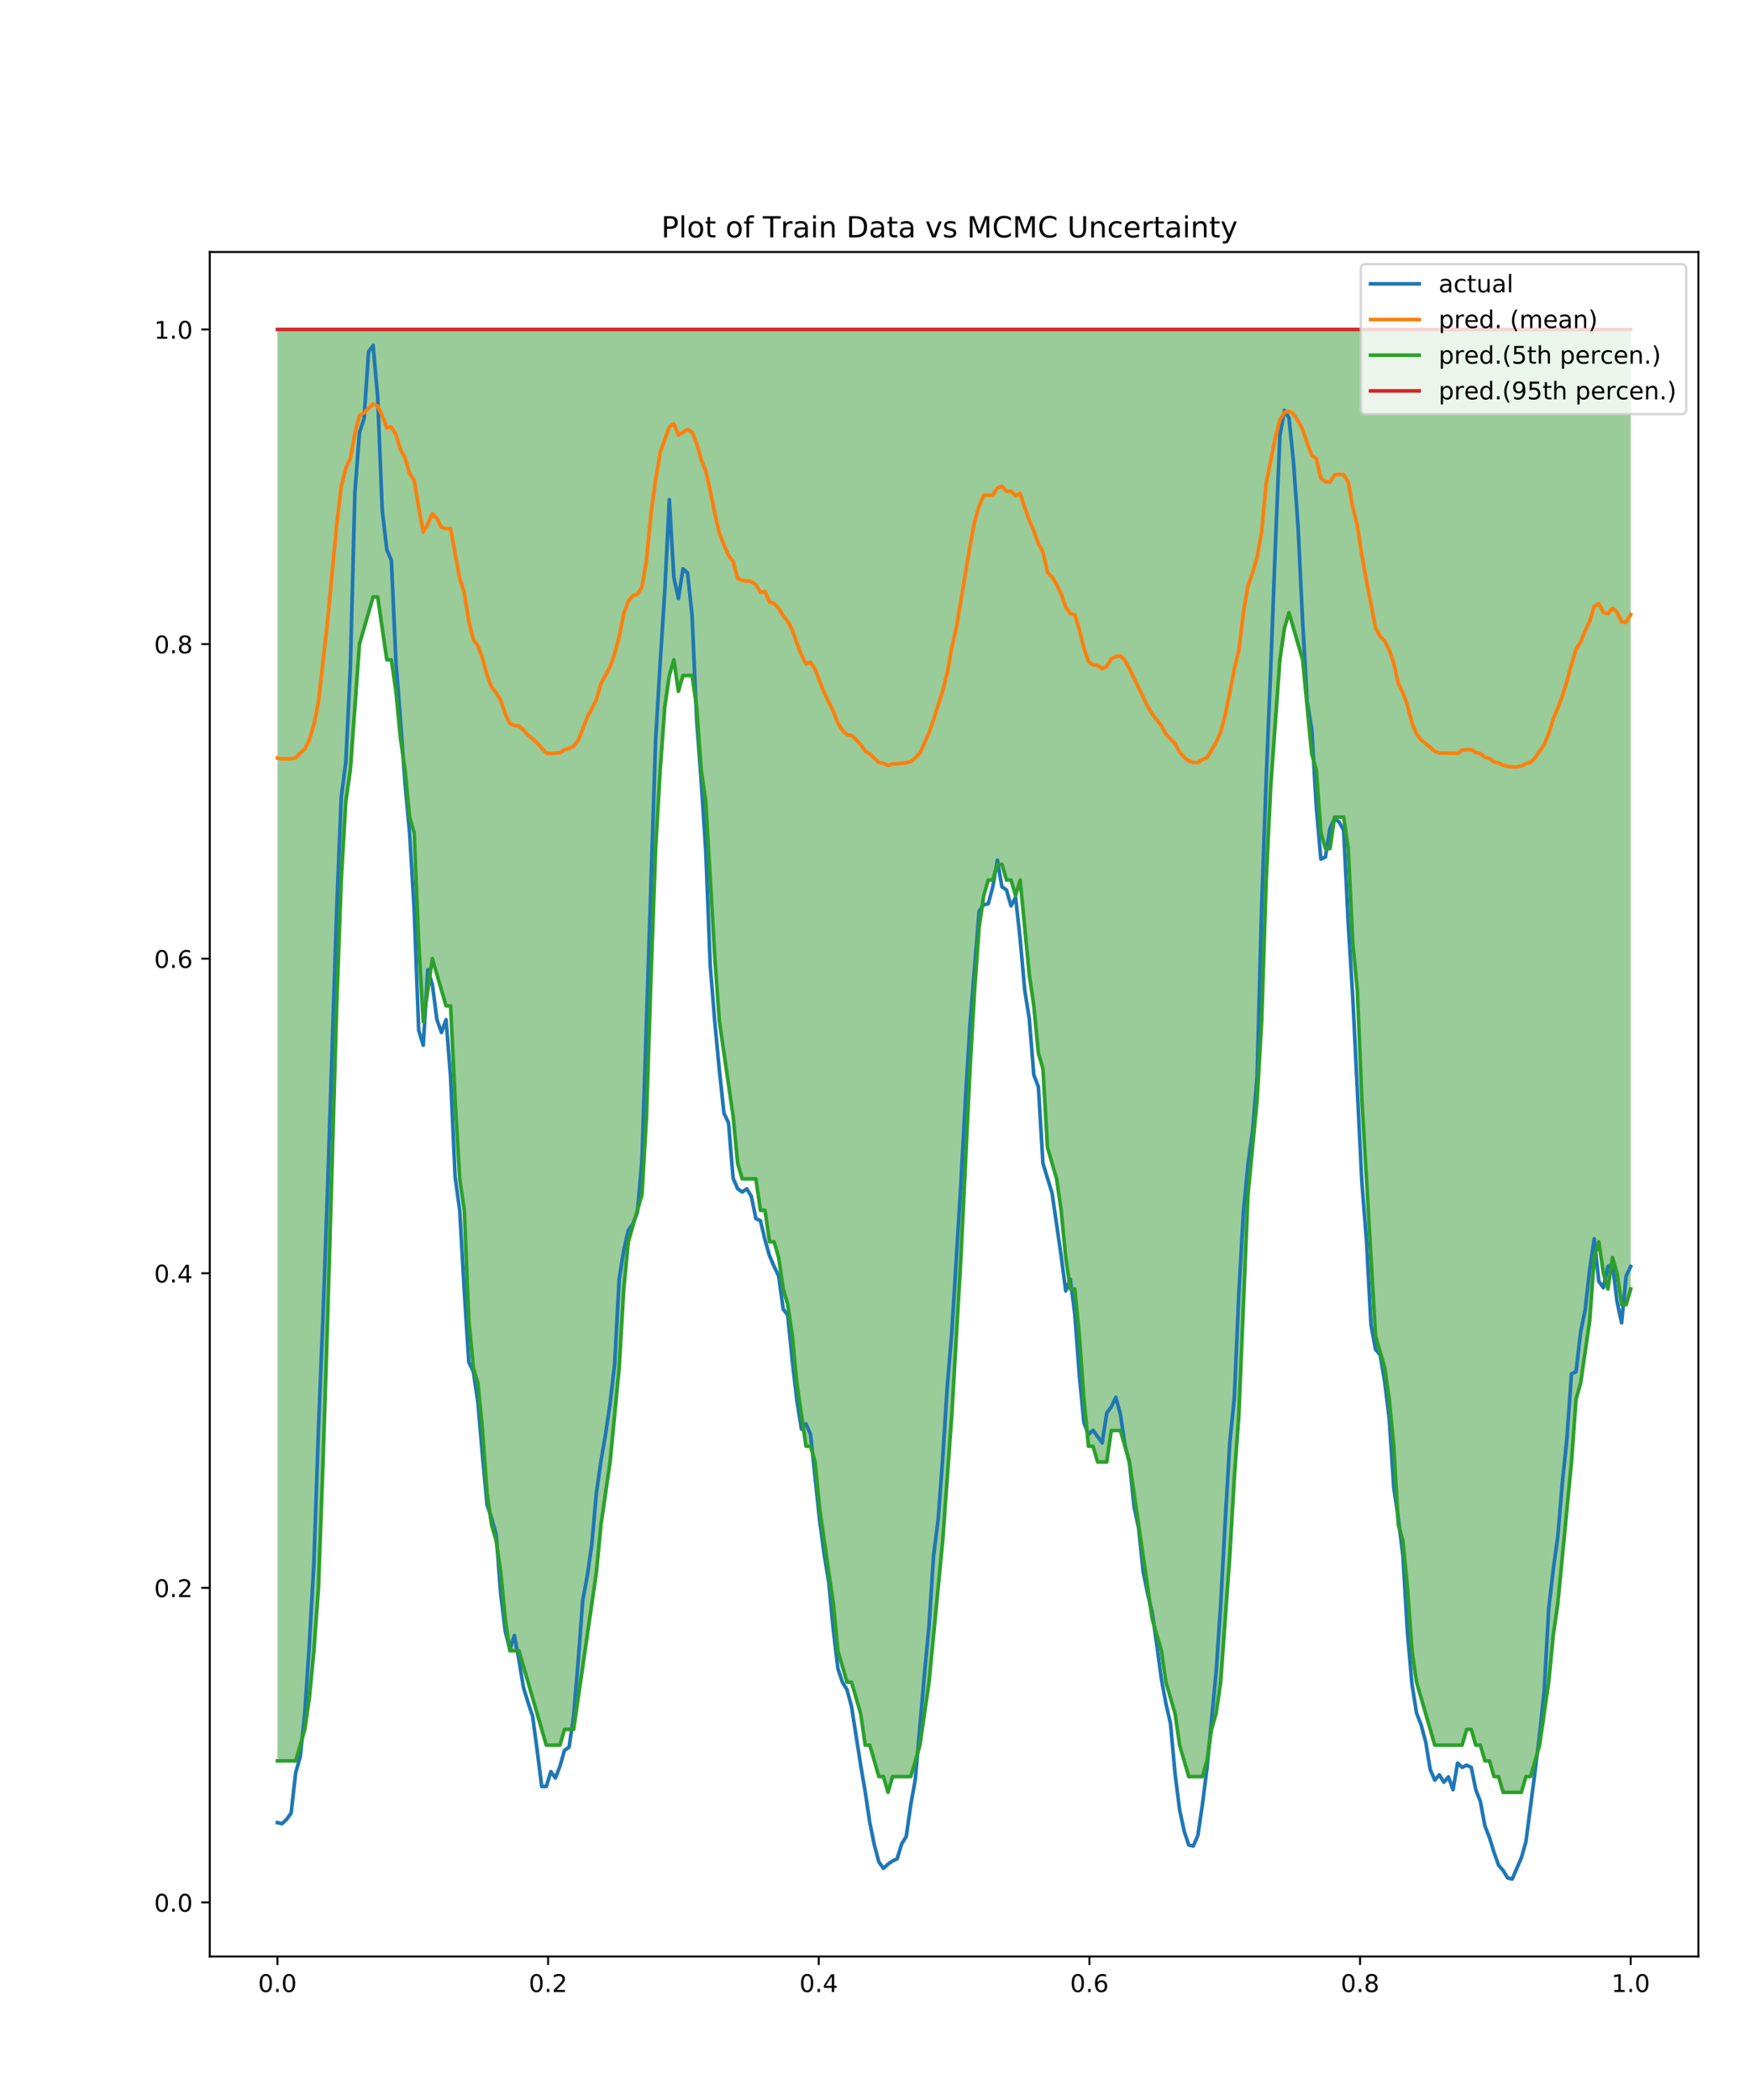 <?xml version="1.0" encoding="utf-8" standalone="no"?>
<!DOCTYPE svg PUBLIC "-//W3C//DTD SVG 1.1//EN"
  "http://www.w3.org/Graphics/SVG/1.1/DTD/svg11.dtd">
<!-- Created with matplotlib (http://matplotlib.org/) -->
<svg height="864pt" version="1.1" viewBox="0 0 720 864" width="720pt" xmlns="http://www.w3.org/2000/svg" xmlns:xlink="http://www.w3.org/1999/xlink">
 <defs>
  <style type="text/css">
*{stroke-linecap:butt;stroke-linejoin:round;}
  </style>
 </defs>
 <g id="figure_1">
  <g id="patch_1">
   <path d="M 0 864 
L 720 864 
L 720 0 
L 0 0 
z
" style="fill:#ffffff;"/>
  </g>
  <g id="axes_1">
   <g id="patch_2">
    <path d="M 86.31 804.96 
L 698.76 804.96 
L 698.76 103.68 
L 86.31 103.68 
z
" style="fill:#ffffff;"/>
   </g>
   <g id="PolyCollection_1">
    <path clip-path="url(#p094485df15)" d="M 114.149 135.556 
L 114.149 724.466 
L 116.023 724.466 
L 117.898 724.466 
L 119.773 724.466 
L 121.647 724.466 
L 123.522 717.995 
L 125.397 711.523 
L 127.271 698.58 
L 129.146 679.165 
L 131.021 653.279 
L 132.895 601.507 
L 134.77 543.263 
L 136.645 478.548 
L 138.519 413.832 
L 140.394 362.06 
L 142.268 329.702 
L 144.143 316.759 
L 146.018 290.873 
L 147.892 264.987 
L 149.767 258.516 
L 151.642 252.044 
L 153.516 245.572 
L 155.391 245.572 
L 157.266 258.516 
L 159.14 271.459 
L 161.015 271.459 
L 162.89 284.402 
L 164.764 303.816 
L 166.639 316.759 
L 168.514 336.174 
L 170.388 342.646 
L 172.263 387.946 
L 174.138 420.304 
L 176.012 407.361 
L 177.887 394.418 
L 179.762 400.889 
L 181.636 407.361 
L 183.511 413.832 
L 185.386 413.832 
L 187.26 452.662 
L 189.135 485.019 
L 191.01 497.962 
L 192.884 543.263 
L 194.759 562.678 
L 196.633 569.149 
L 198.508 588.564 
L 200.383 614.45 
L 202.257 627.393 
L 204.132 633.865 
L 206.007 646.808 
L 207.881 666.222 
L 209.756 679.165 
L 211.631 679.165 
L 213.505 679.165 
L 215.38 685.637 
L 217.255 692.108 
L 219.129 698.58 
L 221.004 705.052 
L 222.879 711.523 
L 224.753 717.995 
L 226.628 717.995 
L 228.503 717.995 
L 230.377 717.995 
L 232.252 711.523 
L 234.127 711.523 
L 236.001 711.523 
L 237.876 698.58 
L 239.751 685.637 
L 241.625 672.694 
L 243.5 659.751 
L 245.375 646.808 
L 247.249 627.393 
L 249.124 614.45 
L 250.998 601.507 
L 252.873 582.092 
L 254.748 562.678 
L 256.622 530.32 
L 258.497 510.905 
L 260.372 504.434 
L 262.246 497.962 
L 264.121 491.491 
L 265.996 459.133 
L 267.87 400.889 
L 269.745 349.117 
L 271.62 316.759 
L 273.494 290.873 
L 275.369 277.93 
L 277.244 271.459 
L 279.118 284.402 
L 280.993 277.93 
L 282.868 277.93 
L 284.742 277.93 
L 286.617 290.873 
L 288.492 316.759 
L 290.366 329.702 
L 292.241 362.06 
L 294.116 394.418 
L 295.99 420.304 
L 297.865 433.247 
L 299.74 446.19 
L 301.614 459.133 
L 303.489 478.548 
L 305.364 485.019 
L 307.238 485.019 
L 309.113 485.019 
L 310.987 485.019 
L 312.862 497.962 
L 314.737 497.962 
L 316.611 510.905 
L 318.486 510.905 
L 320.361 517.377 
L 322.235 530.32 
L 324.11 536.792 
L 325.985 549.735 
L 327.859 569.149 
L 329.734 582.092 
L 331.609 595.035 
L 333.483 595.035 
L 335.358 601.507 
L 337.233 620.922 
L 339.107 633.865 
L 340.982 646.808 
L 342.857 659.751 
L 344.731 679.165 
L 346.606 685.637 
L 348.481 692.108 
L 350.355 692.108 
L 352.23 698.58 
L 354.105 705.052 
L 355.979 717.995 
L 357.854 717.995 
L 359.729 724.466 
L 361.603 730.938 
L 363.478 730.938 
L 365.352 737.409 
L 367.227 730.938 
L 369.102 730.938 
L 370.976 730.938 
L 372.851 730.938 
L 374.726 730.938 
L 376.6 724.466 
L 378.475 717.995 
L 380.35 705.052 
L 382.224 692.108 
L 384.099 672.694 
L 385.974 653.279 
L 387.848 633.865 
L 389.723 607.979 
L 391.598 582.092 
L 393.472 549.735 
L 395.347 517.377 
L 397.222 478.548 
L 399.096 439.719 
L 400.971 407.361 
L 402.846 381.475 
L 404.72 368.532 
L 406.595 362.06 
L 408.47 362.06 
L 410.344 355.589 
L 412.219 355.589 
L 414.094 362.06 
L 415.968 362.06 
L 417.843 368.532 
L 419.718 362.06 
L 421.592 381.475 
L 423.467 400.889 
L 425.341 413.832 
L 427.216 433.247 
L 429.091 439.719 
L 430.965 472.076 
L 432.84 478.548 
L 434.715 485.019 
L 436.589 497.962 
L 438.464 517.377 
L 440.339 530.32 
L 442.213 530.32 
L 444.088 549.735 
L 445.963 575.621 
L 447.837 595.035 
L 449.712 595.035 
L 451.587 601.507 
L 453.461 601.507 
L 455.336 601.507 
L 457.211 588.564 
L 459.085 588.564 
L 460.96 588.564 
L 462.835 595.035 
L 464.709 601.507 
L 466.584 614.45 
L 468.459 627.393 
L 470.333 640.336 
L 472.208 653.279 
L 474.083 666.222 
L 475.957 672.694 
L 477.832 679.165 
L 479.706 692.108 
L 481.581 698.58 
L 483.456 705.052 
L 485.33 717.995 
L 487.205 724.466 
L 489.08 730.938 
L 490.954 730.938 
L 492.829 730.938 
L 494.704 730.938 
L 496.578 724.466 
L 498.453 711.523 
L 500.328 705.052 
L 502.202 692.108 
L 504.077 666.222 
L 505.952 640.336 
L 507.826 607.979 
L 509.701 582.092 
L 511.576 536.792 
L 513.45 491.491 
L 515.325 472.076 
L 517.2 452.662 
L 519.074 420.304 
L 520.949 362.06 
L 522.824 323.231 
L 524.698 297.345 
L 526.573 271.459 
L 528.448 258.516 
L 530.322 252.044 
L 532.197 258.516 
L 534.072 264.987 
L 535.946 271.459 
L 537.821 290.873 
L 539.695 310.288 
L 541.57 316.759 
L 543.445 342.646 
L 545.319 349.117 
L 547.194 349.117 
L 549.069 336.174 
L 550.943 336.174 
L 552.818 336.174 
L 554.693 349.117 
L 556.567 387.946 
L 558.442 407.361 
L 560.317 452.662 
L 562.191 485.019 
L 564.066 517.377 
L 565.941 549.735 
L 567.815 556.206 
L 569.69 562.678 
L 571.565 575.621 
L 573.439 595.035 
L 575.314 627.393 
L 577.189 633.865 
L 579.063 653.279 
L 580.938 679.165 
L 582.813 692.108 
L 584.687 698.58 
L 586.562 705.052 
L 588.437 711.523 
L 590.311 717.995 
L 592.186 717.995 
L 594.06 717.995 
L 595.935 717.995 
L 597.81 717.995 
L 599.684 717.995 
L 601.559 717.995 
L 603.434 711.523 
L 605.308 711.523 
L 607.183 717.995 
L 609.058 717.995 
L 610.932 724.466 
L 612.807 724.466 
L 614.682 730.938 
L 616.556 730.938 
L 618.431 737.409 
L 620.306 737.409 
L 622.18 737.409 
L 624.055 737.409 
L 625.93 737.409 
L 627.804 730.938 
L 629.679 730.938 
L 631.554 724.466 
L 633.428 717.995 
L 635.303 705.052 
L 637.178 692.108 
L 639.052 672.694 
L 640.927 659.751 
L 642.802 640.336 
L 644.676 620.922 
L 646.551 601.507 
L 648.425 575.621 
L 650.3 569.149 
L 652.175 556.206 
L 654.049 543.263 
L 655.924 517.377 
L 657.799 510.905 
L 659.673 523.849 
L 661.548 530.32 
L 663.423 517.377 
L 665.297 523.849 
L 667.172 536.792 
L 669.047 536.792 
L 670.921 530.32 
L 670.921 135.556 
L 670.921 135.556 
L 669.047 135.556 
L 667.172 135.556 
L 665.297 135.556 
L 663.423 135.556 
L 661.548 135.556 
L 659.673 135.556 
L 657.799 135.556 
L 655.924 135.556 
L 654.049 135.556 
L 652.175 135.556 
L 650.3 135.556 
L 648.425 135.556 
L 646.551 135.556 
L 644.676 135.556 
L 642.802 135.556 
L 640.927 135.556 
L 639.052 135.556 
L 637.178 135.556 
L 635.303 135.556 
L 633.428 135.556 
L 631.554 135.556 
L 629.679 135.556 
L 627.804 135.556 
L 625.93 135.556 
L 624.055 135.556 
L 622.18 135.556 
L 620.306 135.556 
L 618.431 135.556 
L 616.556 135.556 
L 614.682 135.556 
L 612.807 135.556 
L 610.932 135.556 
L 609.058 135.556 
L 607.183 135.556 
L 605.308 135.556 
L 603.434 135.556 
L 601.559 135.556 
L 599.684 135.556 
L 597.81 135.556 
L 595.935 135.556 
L 594.06 135.556 
L 592.186 135.556 
L 590.311 135.556 
L 588.437 135.556 
L 586.562 135.556 
L 584.687 135.556 
L 582.813 135.556 
L 580.938 135.556 
L 579.063 135.556 
L 577.189 135.556 
L 575.314 135.556 
L 573.439 135.556 
L 571.565 135.556 
L 569.69 135.556 
L 567.815 135.556 
L 565.941 135.556 
L 564.066 135.556 
L 562.191 135.556 
L 560.317 135.556 
L 558.442 135.556 
L 556.567 135.556 
L 554.693 135.556 
L 552.818 135.556 
L 550.943 135.556 
L 549.069 135.556 
L 547.194 135.556 
L 545.319 135.556 
L 543.445 135.556 
L 541.57 135.556 
L 539.695 135.556 
L 537.821 135.556 
L 535.946 135.556 
L 534.072 135.556 
L 532.197 135.556 
L 530.322 135.556 
L 528.448 135.556 
L 526.573 135.556 
L 524.698 135.556 
L 522.824 135.556 
L 520.949 135.556 
L 519.074 135.556 
L 517.2 135.556 
L 515.325 135.556 
L 513.45 135.556 
L 511.576 135.556 
L 509.701 135.556 
L 507.826 135.556 
L 505.952 135.556 
L 504.077 135.556 
L 502.202 135.556 
L 500.328 135.556 
L 498.453 135.556 
L 496.578 135.556 
L 494.704 135.556 
L 492.829 135.556 
L 490.954 135.556 
L 489.08 135.556 
L 487.205 135.556 
L 485.33 135.556 
L 483.456 135.556 
L 481.581 135.556 
L 479.706 135.556 
L 477.832 135.556 
L 475.957 135.556 
L 474.083 135.556 
L 472.208 135.556 
L 470.333 135.556 
L 468.459 135.556 
L 466.584 135.556 
L 464.709 135.556 
L 462.835 135.556 
L 460.96 135.556 
L 459.085 135.556 
L 457.211 135.556 
L 455.336 135.556 
L 453.461 135.556 
L 451.587 135.556 
L 449.712 135.556 
L 447.837 135.556 
L 445.963 135.556 
L 444.088 135.556 
L 442.213 135.556 
L 440.339 135.556 
L 438.464 135.556 
L 436.589 135.556 
L 434.715 135.556 
L 432.84 135.556 
L 430.965 135.556 
L 429.091 135.556 
L 427.216 135.556 
L 425.341 135.556 
L 423.467 135.556 
L 421.592 135.556 
L 419.718 135.556 
L 417.843 135.556 
L 415.968 135.556 
L 414.094 135.556 
L 412.219 135.556 
L 410.344 135.556 
L 408.47 135.556 
L 406.595 135.556 
L 404.72 135.556 
L 402.846 135.556 
L 400.971 135.556 
L 399.096 135.556 
L 397.222 135.556 
L 395.347 135.556 
L 393.472 135.556 
L 391.598 135.556 
L 389.723 135.556 
L 387.848 135.556 
L 385.974 135.556 
L 384.099 135.556 
L 382.224 135.556 
L 380.35 135.556 
L 378.475 135.556 
L 376.6 135.556 
L 374.726 135.556 
L 372.851 135.556 
L 370.976 135.556 
L 369.102 135.556 
L 367.227 135.556 
L 365.352 135.556 
L 363.478 135.556 
L 361.603 135.556 
L 359.729 135.556 
L 357.854 135.556 
L 355.979 135.556 
L 354.105 135.556 
L 352.23 135.556 
L 350.355 135.556 
L 348.481 135.556 
L 346.606 135.556 
L 344.731 135.556 
L 342.857 135.556 
L 340.982 135.556 
L 339.107 135.556 
L 337.233 135.556 
L 335.358 135.556 
L 333.483 135.556 
L 331.609 135.556 
L 329.734 135.556 
L 327.859 135.556 
L 325.985 135.556 
L 324.11 135.556 
L 322.235 135.556 
L 320.361 135.556 
L 318.486 135.556 
L 316.611 135.556 
L 314.737 135.556 
L 312.862 135.556 
L 310.987 135.556 
L 309.113 135.556 
L 307.238 135.556 
L 305.364 135.556 
L 303.489 135.556 
L 301.614 135.556 
L 299.74 135.556 
L 297.865 135.556 
L 295.99 135.556 
L 294.116 135.556 
L 292.241 135.556 
L 290.366 135.556 
L 288.492 135.556 
L 286.617 135.556 
L 284.742 135.556 
L 282.868 135.556 
L 280.993 135.556 
L 279.118 135.556 
L 277.244 135.556 
L 275.369 135.556 
L 273.494 135.556 
L 271.62 135.556 
L 269.745 135.556 
L 267.87 135.556 
L 265.996 135.556 
L 264.121 135.556 
L 262.246 135.556 
L 260.372 135.556 
L 258.497 135.556 
L 256.622 135.556 
L 254.748 135.556 
L 252.873 135.556 
L 250.998 135.556 
L 249.124 135.556 
L 247.249 135.556 
L 245.375 135.556 
L 243.5 135.556 
L 241.625 135.556 
L 239.751 135.556 
L 237.876 135.556 
L 236.001 135.556 
L 234.127 135.556 
L 232.252 135.556 
L 230.377 135.556 
L 228.503 135.556 
L 226.628 135.556 
L 224.753 135.556 
L 222.879 135.556 
L 221.004 135.556 
L 219.129 135.556 
L 217.255 135.556 
L 215.38 135.556 
L 213.505 135.556 
L 211.631 135.556 
L 209.756 135.556 
L 207.881 135.556 
L 206.007 135.556 
L 204.132 135.556 
L 202.257 135.556 
L 200.383 135.556 
L 198.508 135.556 
L 196.633 135.556 
L 194.759 135.556 
L 192.884 135.556 
L 191.01 135.556 
L 189.135 135.556 
L 187.26 135.556 
L 185.386 135.556 
L 183.511 135.556 
L 181.636 135.556 
L 179.762 135.556 
L 177.887 135.556 
L 176.012 135.556 
L 174.138 135.556 
L 172.263 135.556 
L 170.388 135.556 
L 168.514 135.556 
L 166.639 135.556 
L 164.764 135.556 
L 162.89 135.556 
L 161.015 135.556 
L 159.14 135.556 
L 157.266 135.556 
L 155.391 135.556 
L 153.516 135.556 
L 151.642 135.556 
L 149.767 135.556 
L 147.892 135.556 
L 146.018 135.556 
L 144.143 135.556 
L 142.268 135.556 
L 140.394 135.556 
L 138.519 135.556 
L 136.645 135.556 
L 134.77 135.556 
L 132.895 135.556 
L 131.021 135.556 
L 129.146 135.556 
L 127.271 135.556 
L 125.397 135.556 
L 123.522 135.556 
L 121.647 135.556 
L 119.773 135.556 
L 117.898 135.556 
L 116.023 135.556 
L 114.149 135.556 
z
" style="fill:#008000;fill-opacity:0.4;"/>
   </g>
   <g id="matplotlib.axis_1">
    <g id="xtick_1">
     <g id="line2d_1">
      <defs>
       <path d="M 0 0 
L 0 3.5 
" id="ma0858bd126" style="stroke:#000000;stroke-width:0.8;"/>
      </defs>
      <g>
       <use style="stroke:#000000;stroke-width:0.8;" x="114.149" xlink:href="#ma0858bd126" y="804.96"/>
      </g>
     </g>
     <g id="text_1">
      <!-- 0.0 -->
      <defs>
       <path d="M 31.781 66.406 
Q 24.172 66.406 20.328 58.906 
Q 16.5 51.422 16.5 36.375 
Q 16.5 21.391 20.328 13.891 
Q 24.172 6.391 31.781 6.391 
Q 39.453 6.391 43.281 13.891 
Q 47.125 21.391 47.125 36.375 
Q 47.125 51.422 43.281 58.906 
Q 39.453 66.406 31.781 66.406 
z
M 31.781 74.219 
Q 44.047 74.219 50.516 64.516 
Q 56.984 54.828 56.984 36.375 
Q 56.984 17.969 50.516 8.266 
Q 44.047 -1.422 31.781 -1.422 
Q 19.531 -1.422 13.062 8.266 
Q 6.594 17.969 6.594 36.375 
Q 6.594 54.828 13.062 64.516 
Q 19.531 74.219 31.781 74.219 
z
" id="DejaVuSans-30"/>
       <path d="M 10.688 12.406 
L 21 12.406 
L 21 0 
L 10.688 0 
z
" id="DejaVuSans-2e"/>
      </defs>
      <g transform="translate(106.197 819.558)scale(0.1 -0.1)">
       <use xlink:href="#DejaVuSans-30"/>
       <use x="63.623" xlink:href="#DejaVuSans-2e"/>
       <use x="95.41" xlink:href="#DejaVuSans-30"/>
      </g>
     </g>
    </g>
    <g id="xtick_2">
     <g id="line2d_2">
      <g>
       <use style="stroke:#000000;stroke-width:0.8;" x="225.503" xlink:href="#ma0858bd126" y="804.96"/>
      </g>
     </g>
     <g id="text_2">
      <!-- 0.2 -->
      <defs>
       <path d="M 19.188 8.297 
L 53.609 8.297 
L 53.609 0 
L 7.328 0 
L 7.328 8.297 
Q 12.938 14.109 22.625 23.891 
Q 32.328 33.688 34.812 36.531 
Q 39.547 41.844 41.422 45.531 
Q 43.312 49.219 43.312 52.781 
Q 43.312 58.594 39.234 62.25 
Q 35.156 65.922 28.609 65.922 
Q 23.969 65.922 18.812 64.312 
Q 13.672 62.703 7.812 59.422 
L 7.812 69.391 
Q 13.766 71.781 18.938 73 
Q 24.125 74.219 28.422 74.219 
Q 39.75 74.219 46.484 68.547 
Q 53.219 62.891 53.219 53.422 
Q 53.219 48.922 51.531 44.891 
Q 49.859 40.875 45.406 35.406 
Q 44.188 33.984 37.641 27.219 
Q 31.109 20.453 19.188 8.297 
z
" id="DejaVuSans-32"/>
      </defs>
      <g transform="translate(217.552 819.558)scale(0.1 -0.1)">
       <use xlink:href="#DejaVuSans-30"/>
       <use x="63.623" xlink:href="#DejaVuSans-2e"/>
       <use x="95.41" xlink:href="#DejaVuSans-32"/>
      </g>
     </g>
    </g>
    <g id="xtick_3">
     <g id="line2d_3">
      <g>
       <use style="stroke:#000000;stroke-width:0.8;" x="336.858" xlink:href="#ma0858bd126" y="804.96"/>
      </g>
     </g>
     <g id="text_3">
      <!-- 0.4 -->
      <defs>
       <path d="M 37.797 64.312 
L 12.891 25.391 
L 37.797 25.391 
z
M 35.203 72.906 
L 47.609 72.906 
L 47.609 25.391 
L 58.016 25.391 
L 58.016 17.188 
L 47.609 17.188 
L 47.609 0 
L 37.797 0 
L 37.797 17.188 
L 4.891 17.188 
L 4.891 26.703 
z
" id="DejaVuSans-34"/>
      </defs>
      <g transform="translate(328.906 819.558)scale(0.1 -0.1)">
       <use xlink:href="#DejaVuSans-30"/>
       <use x="63.623" xlink:href="#DejaVuSans-2e"/>
       <use x="95.41" xlink:href="#DejaVuSans-34"/>
      </g>
     </g>
    </g>
    <g id="xtick_4">
     <g id="line2d_4">
      <g>
       <use style="stroke:#000000;stroke-width:0.8;" x="448.212" xlink:href="#ma0858bd126" y="804.96"/>
      </g>
     </g>
     <g id="text_4">
      <!-- 0.6 -->
      <defs>
       <path d="M 33.016 40.375 
Q 26.375 40.375 22.484 35.828 
Q 18.609 31.297 18.609 23.391 
Q 18.609 15.531 22.484 10.953 
Q 26.375 6.391 33.016 6.391 
Q 39.656 6.391 43.531 10.953 
Q 47.406 15.531 47.406 23.391 
Q 47.406 31.297 43.531 35.828 
Q 39.656 40.375 33.016 40.375 
z
M 52.594 71.297 
L 52.594 62.312 
Q 48.875 64.062 45.094 64.984 
Q 41.312 65.922 37.594 65.922 
Q 27.828 65.922 22.672 59.328 
Q 17.531 52.734 16.797 39.406 
Q 19.672 43.656 24.016 45.922 
Q 28.375 48.188 33.594 48.188 
Q 44.578 48.188 50.953 41.516 
Q 57.328 34.859 57.328 23.391 
Q 57.328 12.156 50.688 5.359 
Q 44.047 -1.422 33.016 -1.422 
Q 20.359 -1.422 13.672 8.266 
Q 6.984 17.969 6.984 36.375 
Q 6.984 53.656 15.188 63.938 
Q 23.391 74.219 37.203 74.219 
Q 40.922 74.219 44.703 73.484 
Q 48.484 72.75 52.594 71.297 
z
" id="DejaVuSans-36"/>
      </defs>
      <g transform="translate(440.261 819.558)scale(0.1 -0.1)">
       <use xlink:href="#DejaVuSans-30"/>
       <use x="63.623" xlink:href="#DejaVuSans-2e"/>
       <use x="95.41" xlink:href="#DejaVuSans-36"/>
      </g>
     </g>
    </g>
    <g id="xtick_5">
     <g id="line2d_5">
      <g>
       <use style="stroke:#000000;stroke-width:0.8;" x="559.567" xlink:href="#ma0858bd126" y="804.96"/>
      </g>
     </g>
     <g id="text_5">
      <!-- 0.8 -->
      <defs>
       <path d="M 31.781 34.625 
Q 24.75 34.625 20.719 30.859 
Q 16.703 27.094 16.703 20.516 
Q 16.703 13.922 20.719 10.156 
Q 24.75 6.391 31.781 6.391 
Q 38.812 6.391 42.859 10.172 
Q 46.922 13.969 46.922 20.516 
Q 46.922 27.094 42.891 30.859 
Q 38.875 34.625 31.781 34.625 
z
M 21.922 38.812 
Q 15.578 40.375 12.031 44.719 
Q 8.5 49.078 8.5 55.328 
Q 8.5 64.062 14.719 69.141 
Q 20.953 74.219 31.781 74.219 
Q 42.672 74.219 48.875 69.141 
Q 55.078 64.062 55.078 55.328 
Q 55.078 49.078 51.531 44.719 
Q 48 40.375 41.703 38.812 
Q 48.828 37.156 52.797 32.312 
Q 56.781 27.484 56.781 20.516 
Q 56.781 9.906 50.312 4.234 
Q 43.844 -1.422 31.781 -1.422 
Q 19.734 -1.422 13.25 4.234 
Q 6.781 9.906 6.781 20.516 
Q 6.781 27.484 10.781 32.312 
Q 14.797 37.156 21.922 38.812 
z
M 18.312 54.391 
Q 18.312 48.734 21.844 45.562 
Q 25.391 42.391 31.781 42.391 
Q 38.141 42.391 41.719 45.562 
Q 45.312 48.734 45.312 54.391 
Q 45.312 60.062 41.719 63.234 
Q 38.141 66.406 31.781 66.406 
Q 25.391 66.406 21.844 63.234 
Q 18.312 60.062 18.312 54.391 
z
" id="DejaVuSans-38"/>
      </defs>
      <g transform="translate(551.615 819.558)scale(0.1 -0.1)">
       <use xlink:href="#DejaVuSans-30"/>
       <use x="63.623" xlink:href="#DejaVuSans-2e"/>
       <use x="95.41" xlink:href="#DejaVuSans-38"/>
      </g>
     </g>
    </g>
    <g id="xtick_6">
     <g id="line2d_6">
      <g>
       <use style="stroke:#000000;stroke-width:0.8;" x="670.921" xlink:href="#ma0858bd126" y="804.96"/>
      </g>
     </g>
     <g id="text_6">
      <!-- 1.0 -->
      <defs>
       <path d="M 12.406 8.297 
L 28.516 8.297 
L 28.516 63.922 
L 10.984 60.406 
L 10.984 69.391 
L 28.422 72.906 
L 38.281 72.906 
L 38.281 8.297 
L 54.391 8.297 
L 54.391 0 
L 12.406 0 
z
" id="DejaVuSans-31"/>
      </defs>
      <g transform="translate(662.97 819.558)scale(0.1 -0.1)">
       <use xlink:href="#DejaVuSans-31"/>
       <use x="63.623" xlink:href="#DejaVuSans-2e"/>
       <use x="95.41" xlink:href="#DejaVuSans-30"/>
      </g>
     </g>
    </g>
   </g>
   <g id="matplotlib.axis_2">
    <g id="ytick_1">
     <g id="line2d_7">
      <defs>
       <path d="M 0 0 
L -3.5 0 
" id="m1eddce0d1a" style="stroke:#000000;stroke-width:0.8;"/>
      </defs>
      <g>
       <use style="stroke:#000000;stroke-width:0.8;" x="86.31" xlink:href="#m1eddce0d1a" y="782.71"/>
      </g>
     </g>
     <g id="text_7">
      <!-- 0.0 -->
      <g transform="translate(63.407 786.509)scale(0.1 -0.1)">
       <use xlink:href="#DejaVuSans-30"/>
       <use x="63.623" xlink:href="#DejaVuSans-2e"/>
       <use x="95.41" xlink:href="#DejaVuSans-30"/>
      </g>
     </g>
    </g>
    <g id="ytick_2">
     <g id="line2d_8">
      <g>
       <use style="stroke:#000000;stroke-width:0.8;" x="86.31" xlink:href="#m1eddce0d1a" y="653.279"/>
      </g>
     </g>
     <g id="text_8">
      <!-- 0.2 -->
      <g transform="translate(63.407 657.078)scale(0.1 -0.1)">
       <use xlink:href="#DejaVuSans-30"/>
       <use x="63.623" xlink:href="#DejaVuSans-2e"/>
       <use x="95.41" xlink:href="#DejaVuSans-32"/>
      </g>
     </g>
    </g>
    <g id="ytick_3">
     <g id="line2d_9">
      <g>
       <use style="stroke:#000000;stroke-width:0.8;" x="86.31" xlink:href="#m1eddce0d1a" y="523.849"/>
      </g>
     </g>
     <g id="text_9">
      <!-- 0.4 -->
      <g transform="translate(63.407 527.648)scale(0.1 -0.1)">
       <use xlink:href="#DejaVuSans-30"/>
       <use x="63.623" xlink:href="#DejaVuSans-2e"/>
       <use x="95.41" xlink:href="#DejaVuSans-34"/>
      </g>
     </g>
    </g>
    <g id="ytick_4">
     <g id="line2d_10">
      <g>
       <use style="stroke:#000000;stroke-width:0.8;" x="86.31" xlink:href="#m1eddce0d1a" y="394.418"/>
      </g>
     </g>
     <g id="text_10">
      <!-- 0.6 -->
      <g transform="translate(63.407 398.217)scale(0.1 -0.1)">
       <use xlink:href="#DejaVuSans-30"/>
       <use x="63.623" xlink:href="#DejaVuSans-2e"/>
       <use x="95.41" xlink:href="#DejaVuSans-36"/>
      </g>
     </g>
    </g>
    <g id="ytick_5">
     <g id="line2d_11">
      <g>
       <use style="stroke:#000000;stroke-width:0.8;" x="86.31" xlink:href="#m1eddce0d1a" y="264.987"/>
      </g>
     </g>
     <g id="text_11">
      <!-- 0.8 -->
      <g transform="translate(63.407 268.786)scale(0.1 -0.1)">
       <use xlink:href="#DejaVuSans-30"/>
       <use x="63.623" xlink:href="#DejaVuSans-2e"/>
       <use x="95.41" xlink:href="#DejaVuSans-38"/>
      </g>
     </g>
    </g>
    <g id="ytick_6">
     <g id="line2d_12">
      <g>
       <use style="stroke:#000000;stroke-width:0.8;" x="86.31" xlink:href="#m1eddce0d1a" y="135.556"/>
      </g>
     </g>
     <g id="text_12">
      <!-- 1.0 -->
      <g transform="translate(63.407 139.356)scale(0.1 -0.1)">
       <use xlink:href="#DejaVuSans-31"/>
       <use x="63.623" xlink:href="#DejaVuSans-2e"/>
       <use x="95.41" xlink:href="#DejaVuSans-30"/>
      </g>
     </g>
    </g>
   </g>
   <g id="line2d_13">
    <path clip-path="url(#p094485df15)" d="M 114.149 749.893 
L 116.023 750.33 
L 117.898 748.58 
L 119.773 745.955 
L 121.647 729.327 
L 123.522 722.764 
L 125.397 704.824 
L 127.271 676.383 
L 129.146 643.128 
L 131.021 587.995 
L 132.895 541.614 
L 134.77 489.106 
L 138.519 374.465 
L 140.394 328.083 
L 142.268 313.644 
L 144.143 274.701 
L 146.018 202.503 
L 147.892 178 
L 149.767 172.311 
L 151.642 144.745 
L 153.516 142.12 
L 155.391 163.56 
L 157.266 209.942 
L 159.14 226.131 
L 161.015 230.507 
L 162.89 272.075 
L 164.764 296.142 
L 166.639 322.395 
L 168.514 342.523 
L 170.388 374.027 
L 172.263 423.909 
L 174.138 430.035 
L 176.012 398.969 
L 177.887 405.095 
L 179.762 419.534 
L 181.636 424.785 
L 183.511 419.534 
L 185.386 443.162 
L 187.26 484.293 
L 189.135 497.858 
L 191.01 531.112 
L 192.884 560.429 
L 194.759 564.367 
L 196.633 577.056 
L 198.508 598.934 
L 200.383 619.062 
L 202.257 624.75 
L 204.132 631.314 
L 206.007 655.817 
L 207.881 671.132 
L 209.756 678.57 
L 211.631 672.882 
L 213.505 682.946 
L 215.38 694.322 
L 217.255 700.448 
L 219.129 706.137 
L 221.004 720.139 
L 222.879 735.016 
L 224.753 735.016 
L 226.628 728.89 
L 228.503 731.515 
L 230.377 726.702 
L 232.252 720.139 
L 234.127 718.826 
L 236.001 706.137 
L 237.876 683.384 
L 239.751 658.442 
L 241.625 648.378 
L 243.5 635.251 
L 245.375 614.249 
L 247.249 601.122 
L 249.124 590.183 
L 250.998 577.494 
L 252.873 561.304 
L 254.748 526.299 
L 256.622 514.485 
L 258.497 506.171 
L 260.372 503.545 
L 262.246 498.733 
L 264.121 477.292 
L 269.745 304.455 
L 271.62 272.513 
L 273.494 243.634 
L 275.369 205.566 
L 277.244 237.508 
L 279.118 246.26 
L 280.993 234.008 
L 282.868 235.758 
L 284.742 253.261 
L 286.617 296.142 
L 288.492 321.52 
L 290.366 349.962 
L 292.241 397.656 
L 294.116 420.846 
L 295.99 440.537 
L 297.865 458.039 
L 299.74 461.977 
L 301.614 484.731 
L 303.489 489.106 
L 305.364 490.419 
L 307.238 489.106 
L 309.113 492.169 
L 310.987 501.358 
L 312.862 502.233 
L 314.737 510.109 
L 316.611 516.672 
L 318.486 521.048 
L 320.361 524.986 
L 322.235 538.551 
L 324.11 541.176 
L 325.985 559.991 
L 327.859 576.181 
L 329.734 587.995 
L 331.609 585.807 
L 333.483 590.183 
L 337.233 625.625 
L 339.107 639.628 
L 340.982 651.004 
L 342.857 670.694 
L 344.731 686.447 
L 346.606 692.135 
L 348.481 695.197 
L 350.355 702.199 
L 354.105 726.265 
L 355.979 737.204 
L 357.854 749.893 
L 359.729 759.082 
L 361.603 766.083 
L 363.478 768.708 
L 365.352 766.958 
L 367.227 765.645 
L 369.102 764.77 
L 370.976 758.644 
L 372.851 755.581 
L 374.726 742.454 
L 376.6 731.953 
L 380.35 688.635 
L 382.224 668.944 
L 384.099 640.065 
L 385.974 625.188 
L 387.848 600.247 
L 389.723 570.493 
L 391.598 548.177 
L 395.347 486.918 
L 397.222 452.351 
L 399.096 421.284 
L 402.846 374.902 
L 404.72 372.277 
L 406.595 371.84 
L 408.47 364.838 
L 410.344 353.9 
L 412.219 364.838 
L 414.094 366.151 
L 415.968 372.715 
L 417.843 369.214 
L 419.718 386.279 
L 421.592 407.282 
L 423.467 419.096 
L 425.341 442.287 
L 427.216 447.1 
L 429.091 478.605 
L 432.84 490.857 
L 436.589 516.672 
L 438.464 531.112 
L 440.339 526.299 
L 442.213 540.739 
L 444.088 566.117 
L 445.963 585.37 
L 447.837 590.183 
L 449.712 588.433 
L 453.461 593.684 
L 455.336 581.432 
L 457.211 578.806 
L 459.085 574.868 
L 460.96 581.869 
L 462.835 594.558 
L 464.709 601.997 
L 466.584 619.937 
L 468.459 628.688 
L 470.333 646.628 
L 472.208 655.817 
L 474.083 663.693 
L 475.957 676.82 
L 477.832 690.822 
L 479.706 700.886 
L 481.581 709.2 
L 483.456 729.765 
L 485.33 744.642 
L 487.205 753.393 
L 489.08 759.082 
L 490.954 759.519 
L 492.829 755.144 
L 494.704 742.454 
L 496.578 727.577 
L 500.328 688.196 
L 502.202 660.63 
L 504.077 626.063 
L 505.952 593.684 
L 507.826 575.306 
L 509.701 531.987 
L 511.576 498.733 
L 513.45 479.042 
L 515.325 465.478 
L 517.2 443.162 
L 519.074 373.152 
L 520.949 320.207 
L 522.824 274.701 
L 524.698 225.256 
L 526.573 179.312 
L 528.448 168.811 
L 530.322 171.874 
L 532.197 190.252 
L 534.072 216.943 
L 535.946 255.886 
L 537.821 288.703 
L 539.695 300.08 
L 541.57 332.022 
L 543.445 353.462 
L 545.319 352.587 
L 547.194 340.773 
L 549.069 336.835 
L 550.943 338.147 
L 552.818 341.648 
L 554.693 379.716 
L 556.567 410.345 
L 560.317 486.481 
L 562.191 510.109 
L 564.066 545.114 
L 565.941 555.178 
L 567.815 557.366 
L 569.69 568.305 
L 571.565 583.62 
L 573.439 612.061 
L 575.314 624.75 
L 577.189 640.065 
L 579.063 671.569 
L 580.938 693.01 
L 582.813 704.824 
L 584.687 709.637 
L 586.562 716.638 
L 588.437 728.015 
L 590.311 732.39 
L 592.186 730.203 
L 594.06 733.266 
L 595.935 731.078 
L 597.81 736.328 
L 599.684 725.389 
L 601.559 727.14 
L 603.434 726.265 
L 605.308 727.14 
L 607.183 736.328 
L 609.058 741.142 
L 610.932 751.206 
L 612.807 756.019 
L 614.682 762.145 
L 616.556 767.395 
L 618.431 769.583 
L 620.306 772.646 
L 622.18 773.084 
L 625.93 764.332 
L 627.804 757.769 
L 631.554 728.89 
L 633.428 713.575 
L 635.303 696.073 
L 637.178 661.943 
L 639.052 645.754 
L 640.927 632.189 
L 642.802 609.873 
L 644.676 591.933 
L 646.551 565.242 
L 648.425 564.367 
L 650.3 548.177 
L 652.175 538.988 
L 654.049 522.361 
L 655.924 509.671 
L 657.799 527.174 
L 659.673 529.799 
L 661.548 521.048 
L 663.423 520.173 
L 665.297 535.488 
L 667.172 544.239 
L 669.047 524.986 
L 670.921 521.048 
L 670.921 521.048 
" style="fill:none;stroke:#1f77b4;stroke-linecap:square;stroke-width:1.5;"/>
   </g>
   <g id="line2d_14">
    <path clip-path="url(#p094485df15)" d="M 114.149 311.896 
L 116.023 312.185 
L 119.773 312.174 
L 121.647 311.763 
L 123.522 309.845 
L 125.397 308.197 
L 127.271 304.389 
L 129.146 298.144 
L 131.021 288.823 
L 134.77 255.522 
L 138.519 215.938 
L 140.394 200.102 
L 142.268 192.619 
L 144.143 188.542 
L 146.018 178.274 
L 147.892 170.94 
L 149.767 169.838 
L 153.516 166.197 
L 155.391 167.023 
L 157.266 171.137 
L 159.14 175.999 
L 161.015 175.665 
L 162.89 178.827 
L 164.764 184.929 
L 166.639 188.428 
L 168.514 194.733 
L 170.388 197.564 
L 172.263 208.8 
L 174.138 218.949 
L 176.012 215.586 
L 177.887 211.362 
L 179.762 213.407 
L 181.636 216.988 
L 183.511 217.453 
L 185.386 217.543 
L 189.135 237.998 
L 191.01 243.846 
L 192.884 255.619 
L 194.759 263.208 
L 196.633 265.734 
L 198.508 270.829 
L 200.383 277.797 
L 202.257 282.699 
L 204.132 285.037 
L 206.007 288.174 
L 207.881 293.72 
L 209.756 297.662 
L 211.631 298.464 
L 213.505 298.613 
L 215.38 300.37 
L 217.255 302.426 
L 221.004 305.636 
L 222.879 307.901 
L 224.753 309.872 
L 226.628 310.008 
L 228.503 309.782 
L 230.377 309.756 
L 232.252 308.464 
L 234.127 308.001 
L 236.001 306.959 
L 237.876 304.613 
L 241.625 295.048 
L 243.5 291.599 
L 245.375 287.789 
L 247.249 281.355 
L 250.998 274.246 
L 252.873 268.995 
L 254.748 261.968 
L 256.622 252.505 
L 258.497 247.412 
L 260.372 245.02 
L 262.246 244.489 
L 264.121 241.584 
L 265.996 230.406 
L 267.87 210.907 
L 269.745 197.374 
L 271.62 186.2 
L 275.369 175.647 
L 277.244 174.377 
L 279.118 179.011 
L 282.868 176.673 
L 284.742 177.796 
L 286.617 182.397 
L 288.492 189.047 
L 290.366 193.779 
L 292.241 202.07 
L 294.116 211.446 
L 295.99 219.431 
L 297.865 224.172 
L 299.74 228.489 
L 301.614 231.006 
L 303.489 237.934 
L 305.364 238.82 
L 309.113 239.253 
L 310.987 240.562 
L 312.862 243.727 
L 314.737 243.334 
L 316.611 247.676 
L 318.486 248.319 
L 320.361 250.219 
L 322.235 253.337 
L 324.11 255.675 
L 325.985 259.146 
L 327.859 264.653 
L 329.734 269.487 
L 331.609 273.142 
L 333.483 272.475 
L 335.358 275.269 
L 337.233 280.34 
L 339.107 284.972 
L 342.857 292.709 
L 344.731 297.489 
L 346.606 300.524 
L 348.481 302.271 
L 350.355 302.609 
L 352.23 304.369 
L 354.105 306.372 
L 355.979 309.045 
L 357.854 310.247 
L 361.603 313.698 
L 363.478 314.054 
L 365.352 314.982 
L 367.227 314.279 
L 369.102 314.242 
L 372.851 313.817 
L 374.726 313.331 
L 376.6 311.767 
L 378.475 309.819 
L 382.224 301.521 
L 384.099 296.028 
L 387.848 284.238 
L 389.723 276.771 
L 391.598 266.448 
L 393.472 258.236 
L 399.096 224.563 
L 400.971 214.624 
L 402.846 208.203 
L 404.72 203.772 
L 408.47 203.685 
L 410.344 200.811 
L 412.219 200.074 
L 414.094 202.159 
L 415.968 202.106 
L 417.843 203.97 
L 419.718 203.01 
L 421.592 208.83 
L 423.467 214.073 
L 425.341 218.425 
L 427.216 223.741 
L 429.091 226.981 
L 430.965 235.522 
L 432.84 237.386 
L 434.715 240.429 
L 436.589 244.331 
L 438.464 249.78 
L 440.339 252.485 
L 442.213 252.952 
L 444.088 259.144 
L 445.963 266.685 
L 447.837 272.256 
L 449.712 273.549 
L 451.587 273.785 
L 453.461 275.115 
L 455.336 274.198 
L 457.211 271.043 
L 459.085 270.094 
L 460.96 269.838 
L 462.835 271.794 
L 464.709 275.251 
L 470.333 286.805 
L 472.208 290.775 
L 474.083 293.815 
L 477.832 298.57 
L 479.706 302.048 
L 483.456 305.977 
L 485.33 309.445 
L 487.205 311.606 
L 489.08 313.015 
L 490.954 313.672 
L 492.829 313.812 
L 494.704 312.509 
L 496.578 311.746 
L 500.328 305.416 
L 502.202 301.183 
L 504.077 294.147 
L 505.952 285.016 
L 507.826 275.207 
L 509.701 267.54 
L 511.576 252.147 
L 513.45 241.028 
L 515.325 235.768 
L 517.2 229.221 
L 519.074 218.707 
L 520.949 198.768 
L 524.698 180.11 
L 526.573 172.632 
L 528.448 169.705 
L 530.322 169.202 
L 532.197 170.312 
L 534.072 173.214 
L 535.946 176.706 
L 537.821 182.288 
L 539.695 187.292 
L 541.57 188.78 
L 543.445 196.859 
L 545.319 198.175 
L 547.194 198.401 
L 549.069 195.353 
L 550.943 195.195 
L 552.818 195.25 
L 554.693 198.303 
L 556.567 208.834 
L 558.442 216.071 
L 560.317 228.56 
L 562.191 238.892 
L 565.941 258.362 
L 567.815 261.804 
L 569.69 263.69 
L 571.565 267.358 
L 573.439 272.942 
L 575.314 281.372 
L 577.189 285.025 
L 579.063 290.228 
L 580.938 297.476 
L 582.813 302.076 
L 584.687 304.403 
L 590.311 309.093 
L 592.186 309.812 
L 599.684 309.957 
L 601.559 308.629 
L 603.434 308.422 
L 605.308 308.452 
L 607.183 309.59 
L 609.058 310.018 
L 610.932 311.554 
L 612.807 312.078 
L 614.682 313.525 
L 616.556 313.915 
L 618.431 314.896 
L 620.306 315.303 
L 622.18 315.485 
L 624.055 315.536 
L 625.93 315.195 
L 627.804 314.134 
L 629.679 313.683 
L 631.554 311.769 
L 635.303 306.409 
L 637.178 301.825 
L 639.052 295.841 
L 640.927 291.317 
L 642.802 286.306 
L 644.676 280.331 
L 646.551 273.313 
L 648.425 267.067 
L 650.3 264.246 
L 652.175 259.483 
L 654.049 255.616 
L 655.924 249.393 
L 657.799 248.333 
L 659.673 251.933 
L 661.548 252.439 
L 663.423 250.319 
L 665.297 251.825 
L 667.172 255.846 
L 669.047 256.03 
L 670.921 252.85 
L 670.921 252.85 
" style="fill:none;stroke:#ff7f0e;stroke-linecap:square;stroke-width:1.5;"/>
   </g>
   <g id="line2d_15">
    <path clip-path="url(#p094485df15)" d="M 114.149 724.466 
L 121.647 724.466 
L 125.397 711.523 
L 127.271 698.58 
L 129.146 679.165 
L 131.021 653.279 
L 132.895 601.507 
L 134.77 543.263 
L 138.519 413.832 
L 140.394 362.06 
L 142.268 329.702 
L 144.143 316.759 
L 147.892 264.987 
L 153.516 245.572 
L 155.391 245.572 
L 159.14 271.459 
L 161.015 271.459 
L 162.89 284.402 
L 164.764 303.816 
L 166.639 316.759 
L 168.514 336.174 
L 170.388 342.646 
L 172.263 387.946 
L 174.138 420.304 
L 177.887 394.418 
L 183.511 413.832 
L 185.386 413.832 
L 187.26 452.662 
L 189.135 485.019 
L 191.01 497.962 
L 192.884 543.263 
L 194.759 562.678 
L 196.633 569.149 
L 198.508 588.564 
L 200.383 614.45 
L 202.257 627.393 
L 204.132 633.865 
L 206.007 646.808 
L 207.881 666.222 
L 209.756 679.165 
L 213.505 679.165 
L 224.753 717.995 
L 230.377 717.995 
L 232.252 711.523 
L 236.001 711.523 
L 245.375 646.808 
L 247.249 627.393 
L 250.998 601.507 
L 254.748 562.678 
L 256.622 530.32 
L 258.497 510.905 
L 264.121 491.491 
L 265.996 459.133 
L 267.87 400.889 
L 269.745 349.117 
L 271.62 316.759 
L 273.494 290.873 
L 275.369 277.93 
L 277.244 271.459 
L 279.118 284.402 
L 280.993 277.93 
L 284.742 277.93 
L 286.617 290.873 
L 288.492 316.759 
L 290.366 329.702 
L 294.116 394.418 
L 295.99 420.304 
L 301.614 459.133 
L 303.489 478.548 
L 305.364 485.019 
L 310.987 485.019 
L 312.862 497.962 
L 314.737 497.962 
L 316.611 510.905 
L 318.486 510.905 
L 320.361 517.377 
L 322.235 530.32 
L 324.11 536.792 
L 325.985 549.735 
L 327.859 569.149 
L 331.609 595.035 
L 333.483 595.035 
L 335.358 601.507 
L 337.233 620.922 
L 342.857 659.751 
L 344.731 679.165 
L 348.481 692.108 
L 350.355 692.108 
L 354.105 705.052 
L 355.979 717.995 
L 357.854 717.995 
L 361.603 730.938 
L 363.478 730.938 
L 365.352 737.409 
L 367.227 730.938 
L 374.726 730.938 
L 378.475 717.995 
L 382.224 692.108 
L 387.848 633.865 
L 391.598 582.092 
L 395.347 517.377 
L 399.096 439.719 
L 400.971 407.361 
L 402.846 381.475 
L 404.72 368.532 
L 406.595 362.06 
L 408.47 362.06 
L 410.344 355.589 
L 412.219 355.589 
L 414.094 362.06 
L 415.968 362.06 
L 417.843 368.532 
L 419.718 362.06 
L 423.467 400.889 
L 425.341 413.832 
L 427.216 433.247 
L 429.091 439.719 
L 430.965 472.076 
L 434.715 485.019 
L 436.589 497.962 
L 438.464 517.377 
L 440.339 530.32 
L 442.213 530.32 
L 444.088 549.735 
L 445.963 575.621 
L 447.837 595.035 
L 449.712 595.035 
L 451.587 601.507 
L 455.336 601.507 
L 457.211 588.564 
L 460.96 588.564 
L 464.709 601.507 
L 474.083 666.222 
L 477.832 679.165 
L 479.706 692.108 
L 483.456 705.052 
L 485.33 717.995 
L 489.08 730.938 
L 494.704 730.938 
L 496.578 724.466 
L 498.453 711.523 
L 500.328 705.052 
L 502.202 692.108 
L 505.952 640.336 
L 507.826 607.979 
L 509.701 582.092 
L 513.45 491.491 
L 517.2 452.662 
L 519.074 420.304 
L 520.949 362.06 
L 522.824 323.231 
L 526.573 271.459 
L 528.448 258.516 
L 530.322 252.044 
L 535.946 271.459 
L 539.695 310.288 
L 541.57 316.759 
L 543.445 342.646 
L 545.319 349.117 
L 547.194 349.117 
L 549.069 336.174 
L 552.818 336.174 
L 554.693 349.117 
L 556.567 387.946 
L 558.442 407.361 
L 560.317 452.662 
L 565.941 549.735 
L 569.69 562.678 
L 571.565 575.621 
L 573.439 595.035 
L 575.314 627.393 
L 577.189 633.865 
L 579.063 653.279 
L 580.938 679.165 
L 582.813 692.108 
L 590.311 717.995 
L 601.559 717.995 
L 603.434 711.523 
L 605.308 711.523 
L 607.183 717.995 
L 609.058 717.995 
L 610.932 724.466 
L 612.807 724.466 
L 614.682 730.938 
L 616.556 730.938 
L 618.431 737.409 
L 625.93 737.409 
L 627.804 730.938 
L 629.679 730.938 
L 633.428 717.995 
L 637.178 692.108 
L 639.052 672.694 
L 640.927 659.751 
L 646.551 601.507 
L 648.425 575.621 
L 650.3 569.149 
L 654.049 543.263 
L 655.924 517.377 
L 657.799 510.905 
L 659.673 523.849 
L 661.548 530.32 
L 663.423 517.377 
L 665.297 523.849 
L 667.172 536.792 
L 669.047 536.792 
L 670.921 530.32 
L 670.921 530.32 
" style="fill:none;stroke:#2ca02c;stroke-linecap:square;stroke-width:1.5;"/>
   </g>
   <g id="line2d_16">
    <path clip-path="url(#p094485df15)" d="M 114.149 135.556 
L 670.921 135.556 
L 670.921 135.556 
" style="fill:none;stroke:#d62728;stroke-linecap:square;stroke-width:1.5;"/>
   </g>
   <g id="patch_3">
    <path d="M 86.31 804.96 
L 86.31 103.68 
" style="fill:none;stroke:#000000;stroke-linecap:square;stroke-linejoin:miter;stroke-width:0.8;"/>
   </g>
   <g id="patch_4">
    <path d="M 698.76 804.96 
L 698.76 103.68 
" style="fill:none;stroke:#000000;stroke-linecap:square;stroke-linejoin:miter;stroke-width:0.8;"/>
   </g>
   <g id="patch_5">
    <path d="M 86.31 804.96 
L 698.76 804.96 
" style="fill:none;stroke:#000000;stroke-linecap:square;stroke-linejoin:miter;stroke-width:0.8;"/>
   </g>
   <g id="patch_6">
    <path d="M 86.31 103.68 
L 698.76 103.68 
" style="fill:none;stroke:#000000;stroke-linecap:square;stroke-linejoin:miter;stroke-width:0.8;"/>
   </g>
   <g id="text_13">
    <!-- Plot of Train Data vs MCMC Uncertainty  -->
    <defs>
     <path d="M 19.672 64.797 
L 19.672 37.406 
L 32.078 37.406 
Q 38.969 37.406 42.719 40.969 
Q 46.484 44.531 46.484 51.125 
Q 46.484 57.672 42.719 61.234 
Q 38.969 64.797 32.078 64.797 
z
M 9.812 72.906 
L 32.078 72.906 
Q 44.344 72.906 50.609 67.359 
Q 56.891 61.812 56.891 51.125 
Q 56.891 40.328 50.609 34.812 
Q 44.344 29.297 32.078 29.297 
L 19.672 29.297 
L 19.672 0 
L 9.812 0 
z
" id="DejaVuSans-50"/>
     <path d="M 9.422 75.984 
L 18.406 75.984 
L 18.406 0 
L 9.422 0 
z
" id="DejaVuSans-6c"/>
     <path d="M 30.609 48.391 
Q 23.391 48.391 19.188 42.75 
Q 14.984 37.109 14.984 27.297 
Q 14.984 17.484 19.156 11.844 
Q 23.344 6.203 30.609 6.203 
Q 37.797 6.203 41.984 11.859 
Q 46.188 17.531 46.188 27.297 
Q 46.188 37.016 41.984 42.703 
Q 37.797 48.391 30.609 48.391 
z
M 30.609 56 
Q 42.328 56 49.016 48.375 
Q 55.719 40.766 55.719 27.297 
Q 55.719 13.875 49.016 6.219 
Q 42.328 -1.422 30.609 -1.422 
Q 18.844 -1.422 12.172 6.219 
Q 5.516 13.875 5.516 27.297 
Q 5.516 40.766 12.172 48.375 
Q 18.844 56 30.609 56 
z
" id="DejaVuSans-6f"/>
     <path d="M 18.312 70.219 
L 18.312 54.688 
L 36.812 54.688 
L 36.812 47.703 
L 18.312 47.703 
L 18.312 18.016 
Q 18.312 11.328 20.141 9.422 
Q 21.969 7.516 27.594 7.516 
L 36.812 7.516 
L 36.812 0 
L 27.594 0 
Q 17.188 0 13.234 3.875 
Q 9.281 7.766 9.281 18.016 
L 9.281 47.703 
L 2.688 47.703 
L 2.688 54.688 
L 9.281 54.688 
L 9.281 70.219 
z
" id="DejaVuSans-74"/>
     <path id="DejaVuSans-20"/>
     <path d="M 37.109 75.984 
L 37.109 68.5 
L 28.516 68.5 
Q 23.688 68.5 21.797 66.547 
Q 19.922 64.594 19.922 59.516 
L 19.922 54.688 
L 34.719 54.688 
L 34.719 47.703 
L 19.922 47.703 
L 19.922 0 
L 10.891 0 
L 10.891 47.703 
L 2.297 47.703 
L 2.297 54.688 
L 10.891 54.688 
L 10.891 58.5 
Q 10.891 67.625 15.141 71.797 
Q 19.391 75.984 28.609 75.984 
z
" id="DejaVuSans-66"/>
     <path d="M -0.297 72.906 
L 61.375 72.906 
L 61.375 64.594 
L 35.5 64.594 
L 35.5 0 
L 25.594 0 
L 25.594 64.594 
L -0.297 64.594 
z
" id="DejaVuSans-54"/>
     <path d="M 41.109 46.297 
Q 39.594 47.172 37.812 47.578 
Q 36.031 48 33.891 48 
Q 26.266 48 22.188 43.047 
Q 18.109 38.094 18.109 28.812 
L 18.109 0 
L 9.078 0 
L 9.078 54.688 
L 18.109 54.688 
L 18.109 46.188 
Q 20.953 51.172 25.484 53.578 
Q 30.031 56 36.531 56 
Q 37.453 56 38.578 55.875 
Q 39.703 55.766 41.062 55.516 
z
" id="DejaVuSans-72"/>
     <path d="M 34.281 27.484 
Q 23.391 27.484 19.188 25 
Q 14.984 22.516 14.984 16.5 
Q 14.984 11.719 18.141 8.906 
Q 21.297 6.109 26.703 6.109 
Q 34.188 6.109 38.703 11.406 
Q 43.219 16.703 43.219 25.484 
L 43.219 27.484 
z
M 52.203 31.203 
L 52.203 0 
L 43.219 0 
L 43.219 8.297 
Q 40.141 3.328 35.547 0.953 
Q 30.953 -1.422 24.312 -1.422 
Q 15.922 -1.422 10.953 3.297 
Q 6 8.016 6 15.922 
Q 6 25.141 12.172 29.828 
Q 18.359 34.516 30.609 34.516 
L 43.219 34.516 
L 43.219 35.406 
Q 43.219 41.609 39.141 45 
Q 35.062 48.391 27.688 48.391 
Q 23 48.391 18.547 47.266 
Q 14.109 46.141 10.016 43.891 
L 10.016 52.203 
Q 14.938 54.109 19.578 55.047 
Q 24.219 56 28.609 56 
Q 40.484 56 46.344 49.844 
Q 52.203 43.703 52.203 31.203 
z
" id="DejaVuSans-61"/>
     <path d="M 9.422 54.688 
L 18.406 54.688 
L 18.406 0 
L 9.422 0 
z
M 9.422 75.984 
L 18.406 75.984 
L 18.406 64.594 
L 9.422 64.594 
z
" id="DejaVuSans-69"/>
     <path d="M 54.891 33.016 
L 54.891 0 
L 45.906 0 
L 45.906 32.719 
Q 45.906 40.484 42.875 44.328 
Q 39.844 48.188 33.797 48.188 
Q 26.516 48.188 22.312 43.547 
Q 18.109 38.922 18.109 30.906 
L 18.109 0 
L 9.078 0 
L 9.078 54.688 
L 18.109 54.688 
L 18.109 46.188 
Q 21.344 51.125 25.703 53.562 
Q 30.078 56 35.797 56 
Q 45.219 56 50.047 50.172 
Q 54.891 44.344 54.891 33.016 
z
" id="DejaVuSans-6e"/>
     <path d="M 19.672 64.797 
L 19.672 8.109 
L 31.594 8.109 
Q 46.688 8.109 53.688 14.938 
Q 60.688 21.781 60.688 36.531 
Q 60.688 51.172 53.688 57.984 
Q 46.688 64.797 31.594 64.797 
z
M 9.812 72.906 
L 30.078 72.906 
Q 51.266 72.906 61.172 64.094 
Q 71.094 55.281 71.094 36.531 
Q 71.094 17.672 61.125 8.828 
Q 51.172 0 30.078 0 
L 9.812 0 
z
" id="DejaVuSans-44"/>
     <path d="M 2.984 54.688 
L 12.5 54.688 
L 29.594 8.797 
L 46.688 54.688 
L 56.203 54.688 
L 35.688 0 
L 23.484 0 
z
" id="DejaVuSans-76"/>
     <path d="M 44.281 53.078 
L 44.281 44.578 
Q 40.484 46.531 36.375 47.5 
Q 32.281 48.484 27.875 48.484 
Q 21.188 48.484 17.844 46.438 
Q 14.5 44.391 14.5 40.281 
Q 14.5 37.156 16.891 35.375 
Q 19.281 33.594 26.516 31.984 
L 29.594 31.297 
Q 39.156 29.25 43.188 25.516 
Q 47.219 21.781 47.219 15.094 
Q 47.219 7.469 41.188 3.016 
Q 35.156 -1.422 24.609 -1.422 
Q 20.219 -1.422 15.453 -0.562 
Q 10.688 0.297 5.422 2 
L 5.422 11.281 
Q 10.406 8.688 15.234 7.391 
Q 20.062 6.109 24.812 6.109 
Q 31.156 6.109 34.562 8.281 
Q 37.984 10.453 37.984 14.406 
Q 37.984 18.062 35.516 20.016 
Q 33.062 21.969 24.703 23.781 
L 21.578 24.516 
Q 13.234 26.266 9.516 29.906 
Q 5.812 33.547 5.812 39.891 
Q 5.812 47.609 11.281 51.797 
Q 16.75 56 26.812 56 
Q 31.781 56 36.172 55.266 
Q 40.578 54.547 44.281 53.078 
z
" id="DejaVuSans-73"/>
     <path d="M 9.812 72.906 
L 24.516 72.906 
L 43.109 23.297 
L 61.812 72.906 
L 76.516 72.906 
L 76.516 0 
L 66.891 0 
L 66.891 64.016 
L 48.094 14.016 
L 38.188 14.016 
L 19.391 64.016 
L 19.391 0 
L 9.812 0 
z
" id="DejaVuSans-4d"/>
     <path d="M 64.406 67.281 
L 64.406 56.891 
Q 59.422 61.531 53.781 63.812 
Q 48.141 66.109 41.797 66.109 
Q 29.297 66.109 22.656 58.469 
Q 16.016 50.828 16.016 36.375 
Q 16.016 21.969 22.656 14.328 
Q 29.297 6.688 41.797 6.688 
Q 48.141 6.688 53.781 8.984 
Q 59.422 11.281 64.406 15.922 
L 64.406 5.609 
Q 59.234 2.094 53.438 0.328 
Q 47.656 -1.422 41.219 -1.422 
Q 24.656 -1.422 15.125 8.703 
Q 5.609 18.844 5.609 36.375 
Q 5.609 53.953 15.125 64.078 
Q 24.656 74.219 41.219 74.219 
Q 47.75 74.219 53.531 72.484 
Q 59.328 70.75 64.406 67.281 
z
" id="DejaVuSans-43"/>
     <path d="M 8.688 72.906 
L 18.609 72.906 
L 18.609 28.609 
Q 18.609 16.891 22.844 11.734 
Q 27.094 6.594 36.625 6.594 
Q 46.094 6.594 50.344 11.734 
Q 54.594 16.891 54.594 28.609 
L 54.594 72.906 
L 64.5 72.906 
L 64.5 27.391 
Q 64.5 13.141 57.438 5.859 
Q 50.391 -1.422 36.625 -1.422 
Q 22.797 -1.422 15.734 5.859 
Q 8.688 13.141 8.688 27.391 
z
" id="DejaVuSans-55"/>
     <path d="M 48.781 52.594 
L 48.781 44.188 
Q 44.969 46.297 41.141 47.344 
Q 37.312 48.391 33.406 48.391 
Q 24.656 48.391 19.812 42.844 
Q 14.984 37.312 14.984 27.297 
Q 14.984 17.281 19.812 11.734 
Q 24.656 6.203 33.406 6.203 
Q 37.312 6.203 41.141 7.25 
Q 44.969 8.297 48.781 10.406 
L 48.781 2.094 
Q 45.016 0.344 40.984 -0.531 
Q 36.969 -1.422 32.422 -1.422 
Q 20.062 -1.422 12.781 6.344 
Q 5.516 14.109 5.516 27.297 
Q 5.516 40.672 12.859 48.328 
Q 20.219 56 33.016 56 
Q 37.156 56 41.109 55.141 
Q 45.062 54.297 48.781 52.594 
z
" id="DejaVuSans-63"/>
     <path d="M 56.203 29.594 
L 56.203 25.203 
L 14.891 25.203 
Q 15.484 15.922 20.484 11.062 
Q 25.484 6.203 34.422 6.203 
Q 39.594 6.203 44.453 7.469 
Q 49.312 8.734 54.109 11.281 
L 54.109 2.781 
Q 49.266 0.734 44.188 -0.344 
Q 39.109 -1.422 33.891 -1.422 
Q 20.797 -1.422 13.156 6.188 
Q 5.516 13.812 5.516 26.812 
Q 5.516 40.234 12.766 48.109 
Q 20.016 56 32.328 56 
Q 43.359 56 49.781 48.891 
Q 56.203 41.797 56.203 29.594 
z
M 47.219 32.234 
Q 47.125 39.594 43.094 43.984 
Q 39.062 48.391 32.422 48.391 
Q 24.906 48.391 20.391 44.141 
Q 15.875 39.891 15.188 32.172 
z
" id="DejaVuSans-65"/>
     <path d="M 32.172 -5.078 
Q 28.375 -14.844 24.75 -17.812 
Q 21.141 -20.797 15.094 -20.797 
L 7.906 -20.797 
L 7.906 -13.281 
L 13.188 -13.281 
Q 16.891 -13.281 18.938 -11.516 
Q 21 -9.766 23.484 -3.219 
L 25.094 0.875 
L 2.984 54.688 
L 12.5 54.688 
L 29.594 11.922 
L 46.688 54.688 
L 56.203 54.688 
z
" id="DejaVuSans-79"/>
    </defs>
    <g transform="translate(272.042 97.68)scale(0.12 -0.12)">
     <use xlink:href="#DejaVuSans-50"/>
     <use x="60.303" xlink:href="#DejaVuSans-6c"/>
     <use x="88.086" xlink:href="#DejaVuSans-6f"/>
     <use x="149.268" xlink:href="#DejaVuSans-74"/>
     <use x="188.477" xlink:href="#DejaVuSans-20"/>
     <use x="220.264" xlink:href="#DejaVuSans-6f"/>
     <use x="281.445" xlink:href="#DejaVuSans-66"/>
     <use x="316.65" xlink:href="#DejaVuSans-20"/>
     <use x="348.438" xlink:href="#DejaVuSans-54"/>
     <use x="409.303" xlink:href="#DejaVuSans-72"/>
     <use x="450.416" xlink:href="#DejaVuSans-61"/>
     <use x="511.695" xlink:href="#DejaVuSans-69"/>
     <use x="539.479" xlink:href="#DejaVuSans-6e"/>
     <use x="602.857" xlink:href="#DejaVuSans-20"/>
     <use x="634.645" xlink:href="#DejaVuSans-44"/>
     <use x="711.646" xlink:href="#DejaVuSans-61"/>
     <use x="772.926" xlink:href="#DejaVuSans-74"/>
     <use x="812.135" xlink:href="#DejaVuSans-61"/>
     <use x="873.414" xlink:href="#DejaVuSans-20"/>
     <use x="905.201" xlink:href="#DejaVuSans-76"/>
     <use x="964.381" xlink:href="#DejaVuSans-73"/>
     <use x="1016.48" xlink:href="#DejaVuSans-20"/>
     <use x="1048.268" xlink:href="#DejaVuSans-4d"/>
     <use x="1134.547" xlink:href="#DejaVuSans-43"/>
     <use x="1204.371" xlink:href="#DejaVuSans-4d"/>
     <use x="1290.65" xlink:href="#DejaVuSans-43"/>
     <use x="1360.475" xlink:href="#DejaVuSans-20"/>
     <use x="1392.262" xlink:href="#DejaVuSans-55"/>
     <use x="1465.455" xlink:href="#DejaVuSans-6e"/>
     <use x="1528.834" xlink:href="#DejaVuSans-63"/>
     <use x="1583.814" xlink:href="#DejaVuSans-65"/>
     <use x="1645.338" xlink:href="#DejaVuSans-72"/>
     <use x="1686.451" xlink:href="#DejaVuSans-74"/>
     <use x="1725.66" xlink:href="#DejaVuSans-61"/>
     <use x="1786.939" xlink:href="#DejaVuSans-69"/>
     <use x="1814.723" xlink:href="#DejaVuSans-6e"/>
     <use x="1878.102" xlink:href="#DejaVuSans-74"/>
     <use x="1917.311" xlink:href="#DejaVuSans-79"/>
     <use x="1976.49" xlink:href="#DejaVuSans-20"/>
    </g>
   </g>
   <g id="legend_1">
    <g id="patch_7">
     <path d="M 561.883 170.393 
L 691.76 170.393 
Q 693.76 170.393 693.76 168.393 
L 693.76 110.68 
Q 693.76 108.68 691.76 108.68 
L 561.883 108.68 
Q 559.883 108.68 559.883 110.68 
L 559.883 168.393 
Q 559.883 170.393 561.883 170.393 
z
" style="fill:#ffffff;opacity:0.8;stroke:#cccccc;stroke-linejoin:miter;"/>
    </g>
    <g id="line2d_17">
     <path d="M 563.883 116.778 
L 583.883 116.778 
" style="fill:none;stroke:#1f77b4;stroke-linecap:square;stroke-width:1.5;"/>
    </g>
    <g id="line2d_18"/>
    <g id="text_14">
     <!-- actual -->
     <defs>
      <path d="M 8.5 21.578 
L 8.5 54.688 
L 17.484 54.688 
L 17.484 21.922 
Q 17.484 14.156 20.5 10.266 
Q 23.531 6.391 29.594 6.391 
Q 36.859 6.391 41.078 11.031 
Q 45.312 15.672 45.312 23.688 
L 45.312 54.688 
L 54.297 54.688 
L 54.297 0 
L 45.312 0 
L 45.312 8.406 
Q 42.047 3.422 37.719 1 
Q 33.406 -1.422 27.688 -1.422 
Q 18.266 -1.422 13.375 4.438 
Q 8.5 10.297 8.5 21.578 
z
M 31.109 56 
z
" id="DejaVuSans-75"/>
     </defs>
     <g transform="translate(591.883 120.278)scale(0.1 -0.1)">
      <use xlink:href="#DejaVuSans-61"/>
      <use x="61.279" xlink:href="#DejaVuSans-63"/>
      <use x="116.26" xlink:href="#DejaVuSans-74"/>
      <use x="155.469" xlink:href="#DejaVuSans-75"/>
      <use x="218.848" xlink:href="#DejaVuSans-61"/>
      <use x="280.127" xlink:href="#DejaVuSans-6c"/>
     </g>
    </g>
    <g id="line2d_19">
     <path d="M 563.883 131.457 
L 583.883 131.457 
" style="fill:none;stroke:#ff7f0e;stroke-linecap:square;stroke-width:1.5;"/>
    </g>
    <g id="line2d_20"/>
    <g id="text_15">
     <!-- pred. (mean) -->
     <defs>
      <path d="M 18.109 8.203 
L 18.109 -20.797 
L 9.078 -20.797 
L 9.078 54.688 
L 18.109 54.688 
L 18.109 46.391 
Q 20.953 51.266 25.266 53.625 
Q 29.594 56 35.594 56 
Q 45.562 56 51.781 48.094 
Q 58.016 40.188 58.016 27.297 
Q 58.016 14.406 51.781 6.484 
Q 45.562 -1.422 35.594 -1.422 
Q 29.594 -1.422 25.266 0.953 
Q 20.953 3.328 18.109 8.203 
z
M 48.688 27.297 
Q 48.688 37.203 44.609 42.844 
Q 40.531 48.484 33.406 48.484 
Q 26.266 48.484 22.188 42.844 
Q 18.109 37.203 18.109 27.297 
Q 18.109 17.391 22.188 11.75 
Q 26.266 6.109 33.406 6.109 
Q 40.531 6.109 44.609 11.75 
Q 48.688 17.391 48.688 27.297 
z
" id="DejaVuSans-70"/>
      <path d="M 45.406 46.391 
L 45.406 75.984 
L 54.391 75.984 
L 54.391 0 
L 45.406 0 
L 45.406 8.203 
Q 42.578 3.328 38.25 0.953 
Q 33.938 -1.422 27.875 -1.422 
Q 17.969 -1.422 11.734 6.484 
Q 5.516 14.406 5.516 27.297 
Q 5.516 40.188 11.734 48.094 
Q 17.969 56 27.875 56 
Q 33.938 56 38.25 53.625 
Q 42.578 51.266 45.406 46.391 
z
M 14.797 27.297 
Q 14.797 17.391 18.875 11.75 
Q 22.953 6.109 30.078 6.109 
Q 37.203 6.109 41.297 11.75 
Q 45.406 17.391 45.406 27.297 
Q 45.406 37.203 41.297 42.844 
Q 37.203 48.484 30.078 48.484 
Q 22.953 48.484 18.875 42.844 
Q 14.797 37.203 14.797 27.297 
z
" id="DejaVuSans-64"/>
      <path d="M 31 75.875 
Q 24.469 64.656 21.281 53.656 
Q 18.109 42.672 18.109 31.391 
Q 18.109 20.125 21.312 9.062 
Q 24.516 -2 31 -13.188 
L 23.188 -13.188 
Q 15.875 -1.703 12.234 9.375 
Q 8.594 20.453 8.594 31.391 
Q 8.594 42.281 12.203 53.312 
Q 15.828 64.359 23.188 75.875 
z
" id="DejaVuSans-28"/>
      <path d="M 52 44.188 
Q 55.375 50.25 60.062 53.125 
Q 64.75 56 71.094 56 
Q 79.641 56 84.281 50.016 
Q 88.922 44.047 88.922 33.016 
L 88.922 0 
L 79.891 0 
L 79.891 32.719 
Q 79.891 40.578 77.094 44.375 
Q 74.312 48.188 68.609 48.188 
Q 61.625 48.188 57.562 43.547 
Q 53.516 38.922 53.516 30.906 
L 53.516 0 
L 44.484 0 
L 44.484 32.719 
Q 44.484 40.625 41.703 44.406 
Q 38.922 48.188 33.109 48.188 
Q 26.219 48.188 22.156 43.531 
Q 18.109 38.875 18.109 30.906 
L 18.109 0 
L 9.078 0 
L 9.078 54.688 
L 18.109 54.688 
L 18.109 46.188 
Q 21.188 51.219 25.484 53.609 
Q 29.781 56 35.688 56 
Q 41.656 56 45.828 52.969 
Q 50 49.953 52 44.188 
z
" id="DejaVuSans-6d"/>
      <path d="M 8.016 75.875 
L 15.828 75.875 
Q 23.141 64.359 26.781 53.312 
Q 30.422 42.281 30.422 31.391 
Q 30.422 20.453 26.781 9.375 
Q 23.141 -1.703 15.828 -13.188 
L 8.016 -13.188 
Q 14.5 -2 17.703 9.062 
Q 20.906 20.125 20.906 31.391 
Q 20.906 42.672 17.703 53.656 
Q 14.5 64.656 8.016 75.875 
z
" id="DejaVuSans-29"/>
     </defs>
     <g transform="translate(591.883 134.957)scale(0.1 -0.1)">
      <use xlink:href="#DejaVuSans-70"/>
      <use x="63.477" xlink:href="#DejaVuSans-72"/>
      <use x="104.559" xlink:href="#DejaVuSans-65"/>
      <use x="166.082" xlink:href="#DejaVuSans-64"/>
      <use x="229.559" xlink:href="#DejaVuSans-2e"/>
      <use x="261.346" xlink:href="#DejaVuSans-20"/>
      <use x="293.133" xlink:href="#DejaVuSans-28"/>
      <use x="332.146" xlink:href="#DejaVuSans-6d"/>
      <use x="429.559" xlink:href="#DejaVuSans-65"/>
      <use x="491.082" xlink:href="#DejaVuSans-61"/>
      <use x="552.361" xlink:href="#DejaVuSans-6e"/>
      <use x="615.74" xlink:href="#DejaVuSans-29"/>
     </g>
    </g>
    <g id="line2d_21">
     <path d="M 563.883 146.135 
L 583.883 146.135 
" style="fill:none;stroke:#2ca02c;stroke-linecap:square;stroke-width:1.5;"/>
    </g>
    <g id="line2d_22"/>
    <g id="text_16">
     <!-- pred.(5th percen.) -->
     <defs>
      <path d="M 10.797 72.906 
L 49.516 72.906 
L 49.516 64.594 
L 19.828 64.594 
L 19.828 46.734 
Q 21.969 47.469 24.109 47.828 
Q 26.266 48.188 28.422 48.188 
Q 40.625 48.188 47.75 41.5 
Q 54.891 34.812 54.891 23.391 
Q 54.891 11.625 47.562 5.094 
Q 40.234 -1.422 26.906 -1.422 
Q 22.312 -1.422 17.547 -0.641 
Q 12.797 0.141 7.719 1.703 
L 7.719 11.625 
Q 12.109 9.234 16.797 8.062 
Q 21.484 6.891 26.703 6.891 
Q 35.156 6.891 40.078 11.328 
Q 45.016 15.766 45.016 23.391 
Q 45.016 31 40.078 35.438 
Q 35.156 39.891 26.703 39.891 
Q 22.75 39.891 18.812 39.016 
Q 14.891 38.141 10.797 36.281 
z
" id="DejaVuSans-35"/>
      <path d="M 54.891 33.016 
L 54.891 0 
L 45.906 0 
L 45.906 32.719 
Q 45.906 40.484 42.875 44.328 
Q 39.844 48.188 33.797 48.188 
Q 26.516 48.188 22.312 43.547 
Q 18.109 38.922 18.109 30.906 
L 18.109 0 
L 9.078 0 
L 9.078 75.984 
L 18.109 75.984 
L 18.109 46.188 
Q 21.344 51.125 25.703 53.562 
Q 30.078 56 35.797 56 
Q 45.219 56 50.047 50.172 
Q 54.891 44.344 54.891 33.016 
z
" id="DejaVuSans-68"/>
     </defs>
     <g transform="translate(591.883 149.635)scale(0.1 -0.1)">
      <use xlink:href="#DejaVuSans-70"/>
      <use x="63.477" xlink:href="#DejaVuSans-72"/>
      <use x="104.559" xlink:href="#DejaVuSans-65"/>
      <use x="166.082" xlink:href="#DejaVuSans-64"/>
      <use x="229.559" xlink:href="#DejaVuSans-2e"/>
      <use x="261.346" xlink:href="#DejaVuSans-28"/>
      <use x="300.359" xlink:href="#DejaVuSans-35"/>
      <use x="363.982" xlink:href="#DejaVuSans-74"/>
      <use x="403.191" xlink:href="#DejaVuSans-68"/>
      <use x="466.57" xlink:href="#DejaVuSans-20"/>
      <use x="498.357" xlink:href="#DejaVuSans-70"/>
      <use x="561.834" xlink:href="#DejaVuSans-65"/>
      <use x="623.357" xlink:href="#DejaVuSans-72"/>
      <use x="664.439" xlink:href="#DejaVuSans-63"/>
      <use x="719.42" xlink:href="#DejaVuSans-65"/>
      <use x="780.943" xlink:href="#DejaVuSans-6e"/>
      <use x="844.322" xlink:href="#DejaVuSans-2e"/>
      <use x="876.109" xlink:href="#DejaVuSans-29"/>
     </g>
    </g>
    <g id="line2d_23">
     <path d="M 563.883 160.813 
L 583.883 160.813 
" style="fill:none;stroke:#d62728;stroke-linecap:square;stroke-width:1.5;"/>
    </g>
    <g id="line2d_24"/>
    <g id="text_17">
     <!-- pred.(95th percen.) -->
     <defs>
      <path d="M 10.984 1.516 
L 10.984 10.5 
Q 14.703 8.734 18.5 7.812 
Q 22.312 6.891 25.984 6.891 
Q 35.75 6.891 40.891 13.453 
Q 46.047 20.016 46.781 33.406 
Q 43.953 29.203 39.594 26.953 
Q 35.25 24.703 29.984 24.703 
Q 19.047 24.703 12.672 31.312 
Q 6.297 37.938 6.297 49.422 
Q 6.297 60.641 12.938 67.422 
Q 19.578 74.219 30.609 74.219 
Q 43.266 74.219 49.922 64.516 
Q 56.594 54.828 56.594 36.375 
Q 56.594 19.141 48.406 8.859 
Q 40.234 -1.422 26.422 -1.422 
Q 22.703 -1.422 18.891 -0.688 
Q 15.094 0.047 10.984 1.516 
z
M 30.609 32.422 
Q 37.25 32.422 41.125 36.953 
Q 45.016 41.5 45.016 49.422 
Q 45.016 57.281 41.125 61.844 
Q 37.25 66.406 30.609 66.406 
Q 23.969 66.406 20.094 61.844 
Q 16.219 57.281 16.219 49.422 
Q 16.219 41.5 20.094 36.953 
Q 23.969 32.422 30.609 32.422 
z
" id="DejaVuSans-39"/>
     </defs>
     <g transform="translate(591.883 164.313)scale(0.1 -0.1)">
      <use xlink:href="#DejaVuSans-70"/>
      <use x="63.477" xlink:href="#DejaVuSans-72"/>
      <use x="104.559" xlink:href="#DejaVuSans-65"/>
      <use x="166.082" xlink:href="#DejaVuSans-64"/>
      <use x="229.559" xlink:href="#DejaVuSans-2e"/>
      <use x="261.346" xlink:href="#DejaVuSans-28"/>
      <use x="300.359" xlink:href="#DejaVuSans-39"/>
      <use x="363.982" xlink:href="#DejaVuSans-35"/>
      <use x="427.605" xlink:href="#DejaVuSans-74"/>
      <use x="466.814" xlink:href="#DejaVuSans-68"/>
      <use x="530.193" xlink:href="#DejaVuSans-20"/>
      <use x="561.98" xlink:href="#DejaVuSans-70"/>
      <use x="625.457" xlink:href="#DejaVuSans-65"/>
      <use x="686.98" xlink:href="#DejaVuSans-72"/>
      <use x="728.062" xlink:href="#DejaVuSans-63"/>
      <use x="783.043" xlink:href="#DejaVuSans-65"/>
      <use x="844.566" xlink:href="#DejaVuSans-6e"/>
      <use x="907.945" xlink:href="#DejaVuSans-2e"/>
      <use x="939.732" xlink:href="#DejaVuSans-29"/>
     </g>
    </g>
   </g>
  </g>
 </g>
 <defs>
  <clipPath id="p094485df15">
   <rect height="701.28" width="612.45" x="86.31" y="103.68"/>
  </clipPath>
 </defs>
</svg>
